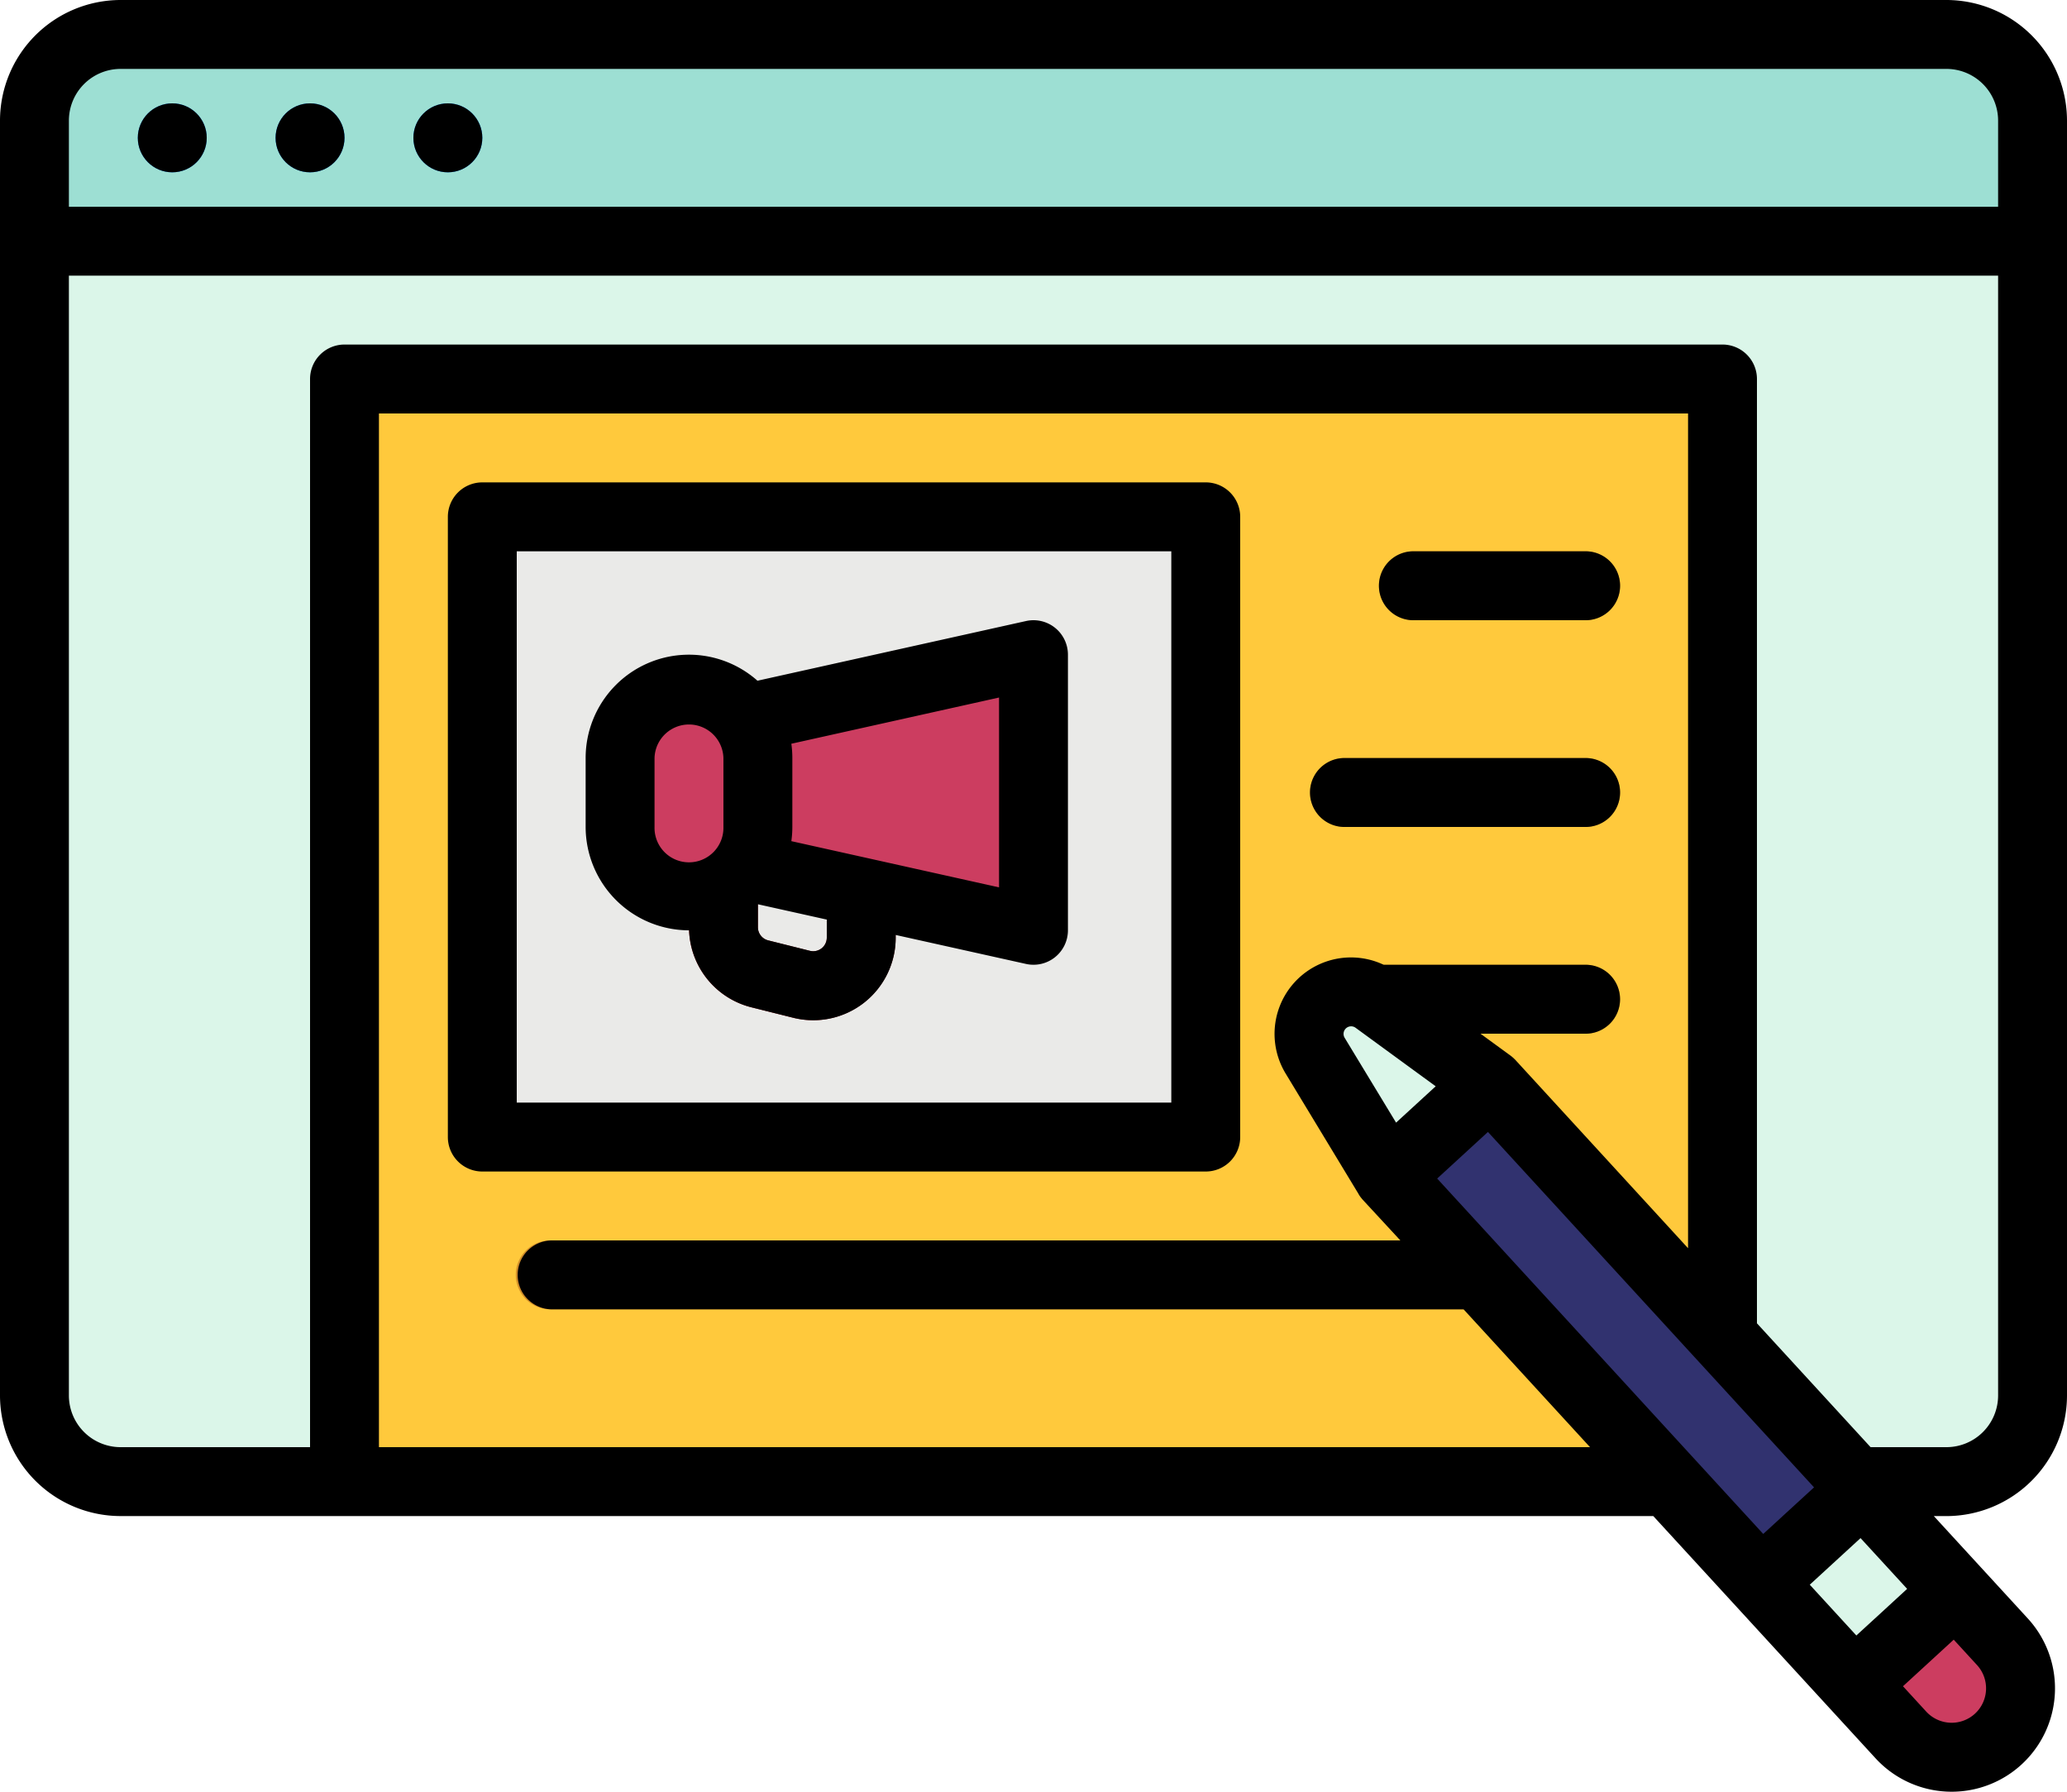 <svg xmlns="http://www.w3.org/2000/svg" width="85" height="73.667" viewBox="0 0 85 73.667">
  <g id="t0-i6" transform="translate(-16 -48)">
    <path id="Path_101757" data-name="Path 101757" d="M27.542,56h75.083a3.542,3.542,0,0,1,3.542,3.542V64.5H24V59.542A3.542,3.542,0,0,1,27.542,56Z" transform="translate(-6.583 -6.583)" fill="#9ddfd3"/>
    <circle id="Ellipse_4060" data-name="Ellipse 4060" cx="1.417" cy="1.417" r="1.417" transform="translate(21.667 52.25)" fill="#007af6"/>
    <circle id="Ellipse_4061" data-name="Ellipse 4061" cx="1.417" cy="1.417" r="1.417" transform="translate(27.333 52.25)" fill="#007af6"/>
    <circle id="Ellipse_4062" data-name="Ellipse 4062" cx="1.417" cy="1.417" r="1.417" transform="translate(33 52.25)" fill="#007af6"/>
    <path id="Path_101758" data-name="Path 101758" d="M24,104h82.167v47.458A3.542,3.542,0,0,1,102.625,155H27.542A3.542,3.542,0,0,1,24,151.458V104Z" transform="translate(-6.583 -46.083)" fill="#dbf6e9"/>
    <path id="Path_101759" data-name="Path 101759" d="M96,136h56.667v45.333H96Z" transform="translate(-65.833 -72.417)" fill="#ffc93c"/>
    <path id="Path_101760" data-name="Path 101760" d="M128,168h29.75v25.5H128Z" transform="translate(-92.167 -98.75)" fill="#eaeae8"/>
    <path id="Path_101761" data-name="Path 101761" d="M181.115,241.363a3.425,3.425,0,0,1-.83-.1l-1.716-.429A3.387,3.387,0,0,1,176,237.541v-4.124a1.417,1.417,0,1,1,2.833,0v4.124a.558.558,0,0,0,.423.542l1.715.429a.559.559,0,0,0,.695-.542v-3.136a1.417,1.417,0,1,1,2.833,0v3.136a3.4,3.4,0,0,1-3.385,3.394Z" transform="translate(-131.667 -151.417)" fill="#961b20"/>
    <g id="Group_57212" data-name="Group 57212" transform="translate(37.25 70.667)">
      <path id="Path_101762" data-name="Path 101762" d="M344.5,178.833h-7.083a1.417,1.417,0,0,1,0-2.833H344.5a1.417,1.417,0,1,1,0,2.833Z" transform="translate(-300.583 -176)" fill="#d18d28"/>
      <path id="Path_101763" data-name="Path 101763" d="M331.333,226.833h-9.917a1.417,1.417,0,0,1,0-2.833h9.917a1.417,1.417,0,1,1,0,2.833Z" transform="translate(-287.417 -215.5)" fill="#d18d28"/>
      <path id="Path_101764" data-name="Path 101764" d="M331.333,274.833h-9.917a1.417,1.417,0,1,1,0-2.833h9.917a1.417,1.417,0,1,1,0,2.833Z" transform="translate(-287.417 -255)" fill="#d18d28"/>
      <path id="Path_101765" data-name="Path 101765" d="M177.083,338.833H137.417a1.417,1.417,0,1,1,0-2.833h39.667a1.417,1.417,0,1,1,0,2.833Z" transform="translate(-136 -307.667)" fill="#d18d28"/>
    </g>
    <path id="Path_101766" data-name="Path 101766" d="M338.466,303.467l4.176-3.831L361.8,320.518l-4.176,3.831Z" transform="translate(-265.363 -207.075)" fill="#31326f"/>
    <path id="Path_101767" data-name="Path 101767" d="M320.252,280.913l3.01,4.965,4.176-3.831-4.689-3.425a1.728,1.728,0,0,0-2.5,2.291Z" transform="translate(-250.168 -189.508)" fill="#dbf6e9"/>
    <path id="Path_101768" data-name="Path 101768" d="M446.644,421.391l4.176-3.831h0l1.915,2.088a2.834,2.834,0,1,1-4.176,3.831l-1.915-2.088Z" transform="translate(-354.384 -304.117)" fill="#cc3d60"/>
    <path id="Path_101769" data-name="Path 101769" d="M425.006,397.8l4.176-3.831,3.831,4.176-4.176,3.831Z" transform="translate(-336.578 -284.708)" fill="#dbf6e9"/>
    <path id="Path_101770" data-name="Path 101770" d="M184,208.5l12.75,2.833V200L184,202.833Z" transform="translate(-138.25 -125.083)" fill="#cc3d60"/>
    <path id="Path_101771" data-name="Path 101771" d="M162.833,208h0a2.833,2.833,0,0,1,2.833,2.833v2.833a2.833,2.833,0,0,1-2.833,2.833h0A2.833,2.833,0,0,1,160,213.667v-2.833A2.833,2.833,0,0,1,162.833,208Z" transform="translate(-118.5 -131.667)" fill="#cc3d60"/>
    <path id="Path_101772" data-name="Path 101772" d="M96.042,48H20.958A4.964,4.964,0,0,0,16,52.958v52.417a4.964,4.964,0,0,0,4.958,4.958H83.987l7.222,7.869,1.916,2.088a4.25,4.25,0,0,0,6.263-5.747l-1.916-2.087-1.948-2.122h.519A4.964,4.964,0,0,0,101,105.375V52.958A4.964,4.964,0,0,0,96.042,48ZM18.833,52.958a2.127,2.127,0,0,1,2.125-2.125H96.042a2.127,2.127,0,0,1,2.125,2.125V56.5H18.833ZM31.583,107.5V65H85.417V99.32l-7.1-7.74c-.018-.019-.037-.037-.056-.055s-.024-.025-.037-.035a1.412,1.412,0,0,0-.116-.095L76.881,90.5h4.285a1.417,1.417,0,1,0,0-2.833H72.9a3.143,3.143,0,0,0-4.031,4.472l3,4.954.006.01h0l0,.005c.025.04.051.079.08.117.011.015.024.029.035.043s.031.039.048.058L73.586,99H38.667a1.417,1.417,0,0,0,0,2.833H76.186l5.2,5.667Zm61.8,6.785-1.045.958-1.916-2.088,2.088-1.916,1.916,2.087Zm-4.875-3.217L75.1,96.456l2.088-1.916,13.41,14.613ZM71.351,90.279a.312.312,0,0,1,.394-.022l3.294,2.406L73.41,94.157l-2.115-3.488a.312.312,0,0,1,.056-.39ZM97.213,118.46a1.419,1.419,0,0,1-2-.086l-.958-1.044,2.087-1.915.958,1.044a1.417,1.417,0,0,1-.086,2ZM96.042,107.5H92.923l-4.673-5.092V63.583a1.417,1.417,0,0,0-1.417-1.417H30.167a1.417,1.417,0,0,0-1.417,1.417V107.5H20.958a2.127,2.127,0,0,1-2.125-2.125V59.333H98.167v46.042a2.127,2.127,0,0,1-2.125,2.125Z"/>
    <circle id="Ellipse_4063" data-name="Ellipse 4063" cx="1.417" cy="1.417" r="1.417" transform="translate(21.667 52.25)"/>
    <circle id="Ellipse_4064" data-name="Ellipse 4064" cx="1.417" cy="1.417" r="1.417" transform="translate(27.333 52.25)"/>
    <circle id="Ellipse_4065" data-name="Ellipse 4065" cx="1.417" cy="1.417" r="1.417" transform="translate(33 52.25)"/>
    <path id="Path_101773" data-name="Path 101773" d="M152.583,186.917v-25.5A1.417,1.417,0,0,0,151.167,160h-29.75A1.417,1.417,0,0,0,120,161.417v25.5a1.417,1.417,0,0,0,1.417,1.417h29.75A1.417,1.417,0,0,0,152.583,186.917ZM149.75,185.5H122.833V162.833H149.75Z" transform="translate(-85.583 -92.167)"/>
    <path id="Path_101774" data-name="Path 101774" d="M156.25,204.75h.005a3.385,3.385,0,0,0,2.564,3.165l1.716.429a3.387,3.387,0,0,0,4.215-3.292v-.111l5.359,1.191a1.416,1.416,0,0,0,1.724-1.383V193.417a1.417,1.417,0,0,0-1.724-1.383l-11.043,2.454A4.247,4.247,0,0,0,152,197.667V200.5a4.255,4.255,0,0,0,4.25,4.25Zm5.667.3a.559.559,0,0,1-.694.542l-1.715-.429a.558.558,0,0,1-.423-.542v-.942l2.833.63ZM169,202.984l-8.541-1.9a4.262,4.262,0,0,0,.041-.586v-2.833a4.262,4.262,0,0,0-.041-.586l8.541-1.9Zm-14.167-5.317a1.417,1.417,0,0,1,2.833,0V200.5a1.417,1.417,0,1,1-2.833,0Z" transform="translate(-111.917 -118.5)"/>
    <path id="Path_101775" data-name="Path 101775" d="M337.417,178.833H344.5a1.417,1.417,0,1,0,0-2.833h-7.083a1.417,1.417,0,0,0,0,2.833Z" transform="translate(-263.333 -105.333)"/>
    <path id="Path_101776" data-name="Path 101776" d="M321.417,226.833h9.917a1.417,1.417,0,1,0,0-2.833h-9.917a1.417,1.417,0,0,0,0,2.833Z" transform="translate(-250.167 -144.833)"/>
  </g>
</svg>
